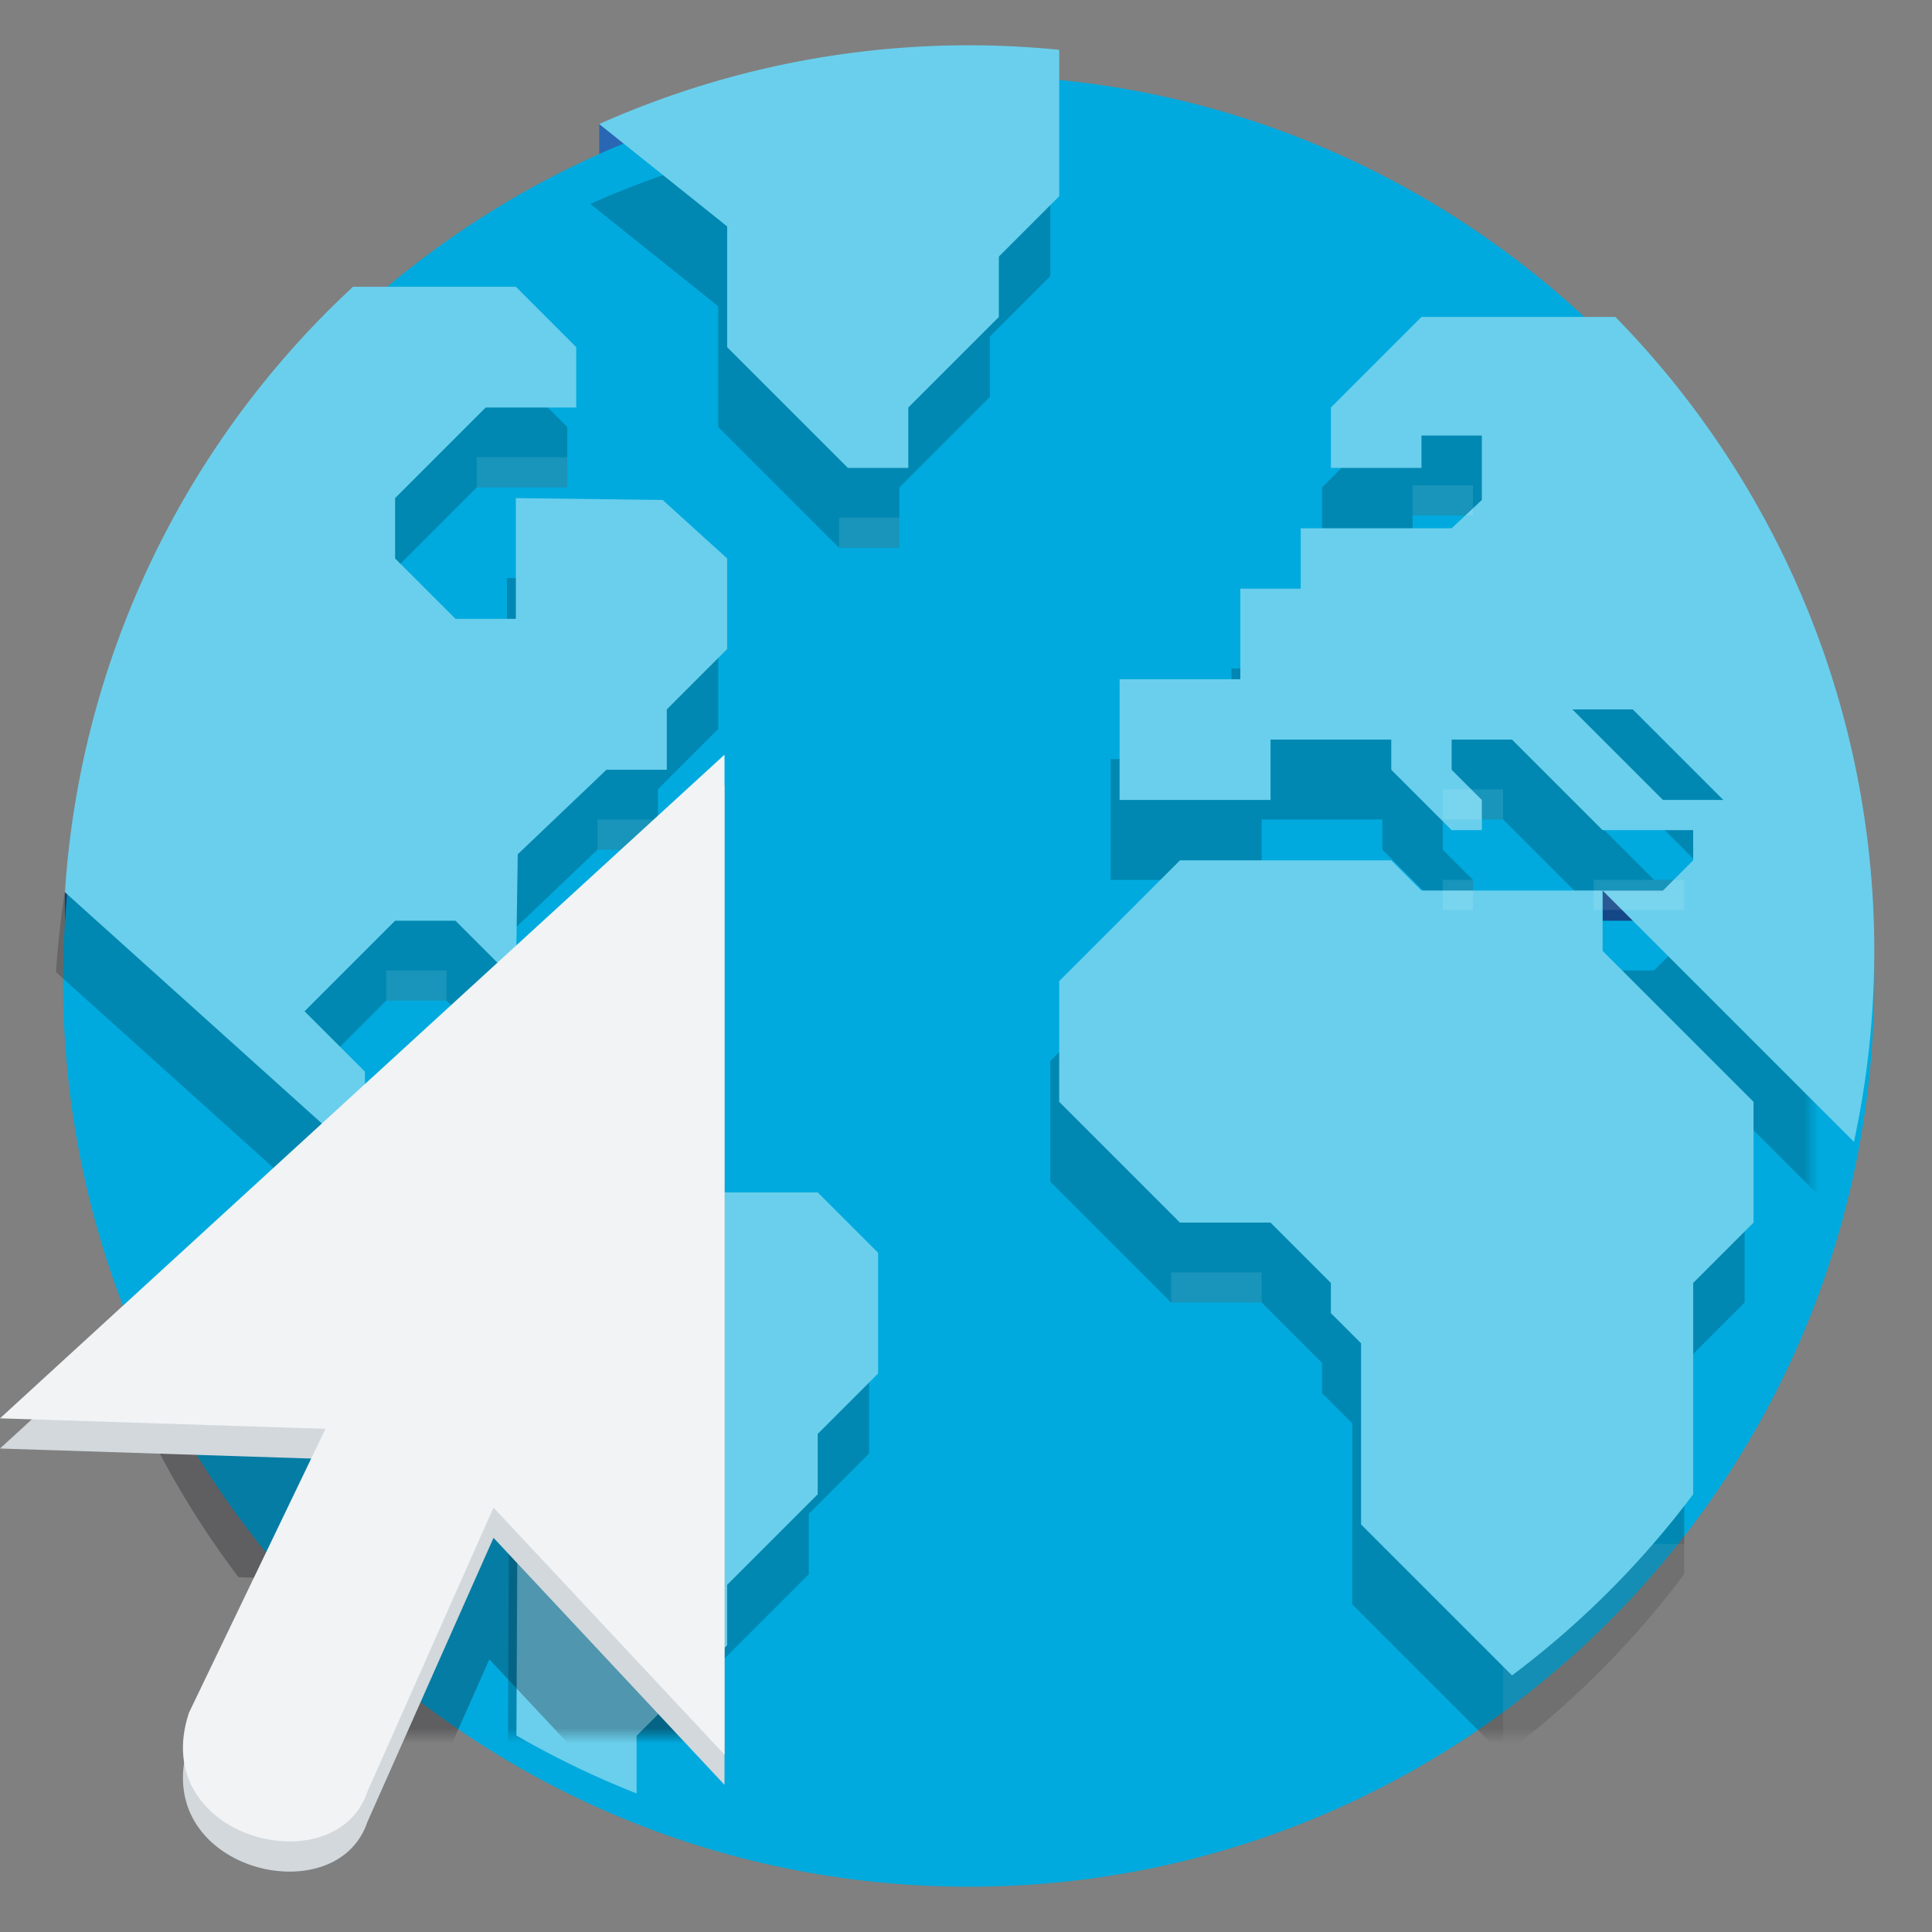 <?xml version="1.0" encoding="UTF-8" standalone="no"?>
<svg
   xmlns:dc="http://purl.org/dc/elements/1.1/"
   xmlns:cc="http://creativecommons.org/ns#"
   xmlns:rdf="http://www.w3.org/1999/02/22-rdf-syntax-ns#"
   xmlns:svg="http://www.w3.org/2000/svg"
   xmlns="http://www.w3.org/2000/svg"
   xmlns:xlink="http://www.w3.org/1999/xlink"
   xmlns:sodipodi="http://sodipodi.sourceforge.net/DTD/sodipodi-0.dtd"
   xmlns:inkscape="http://www.inkscape.org/namespaces/inkscape"
   inkscape:version="1.0 (4035a4fb49, 2020-05-01)"
   sodipodi:docname="org.xfce.web.svg"
   id="svg258"
   version="1.1"
   height="128"
   width="128">
  <rect width="100%" height="100%" fill="#808080" stroke="none"/>
  <sodipodi:namedview
     inkscape:current-layer="svg258"
     inkscape:window-maximized="1"
     inkscape:window-y="0"
     inkscape:window-x="0"
     inkscape:cy="70.438161"
     inkscape:cx="-125.66576"
     inkscape:zoom="1"
     showgrid="false"
     id="namedview260"
     inkscape:window-height="1019"
     inkscape:window-width="1920"
     inkscape:pageshadow="2"
     inkscape:pageopacity="0"
     guidetolerance="10"
     gridtolerance="10"
     objecttolerance="10"
     borderopacity="1"
     bordercolor="#666666"
     pagecolor="#ffffff"
     inkscape:document-rotation="0">
    <inkscape:grid
       type="xygrid"
       id="grid1004"
       empspacing="4" />
  </sodipodi:namedview>
  <defs
     id="defs206">
    <radialGradient
       gradientTransform="matrix(0.29,-7.9e-4,6.7e-4,0.245,-109.075,-29.194)"
       r="224"
       fy="236.83"
       fx="46.511"
       cy="236.83"
       cx="46.511"
       gradientUnits="userSpaceOnUse"
       id="radialGradient1378">
      <stop
         style="stop-color:#006888;stop-opacity:1"
         id="stop1372"
         stop-color="#cee2f8"
         offset="0" />
      <stop
         style="stop-color:#00aade;stop-opacity:1"
         id="stop1374"
         stop-color="#98c1f1"
         offset=".552" />
      <stop
         style="stop-color:#003445;stop-opacity:1"
         id="stop1376"
         stop-color="#62a0ea"
         offset="1" />
    </radialGradient>
    <radialGradient
       gradientTransform="matrix(0.29,0,0,0.299,-169.773,42.589)"
       r="224"
       fy="-46.416"
       fx="256"
       cy="-46.416"
       cx="256"
       gradientUnits="userSpaceOnUse"
       id="radialGradient1362">
      <stop
         style="stop-color:#6acfec;stop-opacity:1"
         id="stop1356"
         stop-color="#62a0ea"
         offset="0" />
      <stop
         style="stop-color:#00aade;stop-opacity:1"
         id="stop1358"
         stop-color="#3584e4"
         offset=".552" />
      <stop
         style="stop-color:#006888;stop-opacity:1"
         id="stop1360"
         stop-color="#1a5fb4"
         offset="1" />
    </radialGradient>
    <clipPath
       id="i">
      <path
         id="path2"
         d="M0 0h192v152H0z" />
    </clipPath>
    <clipPath
       id="Y">
      <path
         id="path5"
         d="M79 0h49v128H79zm0 0" />
    </clipPath>
    <clipPath
       id="b">
      <path
         id="path8"
         d="M0 0h192v152H0z" />
    </clipPath>
    <clipPath
       id="Z">
      <path
         id="path11"
         d="M479.988 20.078c0 110.453-89.543 200-200 200-110.453 0-200-89.547-200-200 0-110.457 89.547-200 200-200 110.457 0 200 89.543 200 200zm0 0" />
    </clipPath>
    <clipPath
       id="c">
      <path
         id="path14"
         d="M0 0h192v152H0z" />
    </clipPath>
    <clipPath
       id="q">
      <path
         id="path17"
         d="M0 0h192v152H0z" />
    </clipPath>
    <clipPath
       id="p">
      <path
         id="path20"
         d="M0 0h192v152H0z" />
    </clipPath>
    <clipPath
       id="d">
      <path
         id="path23"
         d="M0 0h192v152H0z" />
    </clipPath>
    <clipPath
       id="o">
      <path
         id="path26"
         d="M0 0h192v152H0z" />
    </clipPath>
    <clipPath
       id="e">
      <path
         id="path29"
         d="M0 0h192v152H0z" />
    </clipPath>
    <clipPath
       id="n">
      <path
         id="path32"
         d="M0 0h192v152H0z" />
    </clipPath>
    <clipPath
       id="f">
      <path
         id="path35"
         d="M0 0h192v152H0z" />
    </clipPath>
    <clipPath
       id="m">
      <path
         id="path38"
         d="M0 0h192v152H0z" />
    </clipPath>
    <clipPath
       id="g">
      <path
         id="path41"
         d="M0 0h192v152H0z" />
    </clipPath>
    <clipPath
       id="l">
      <path
         id="path44"
         d="M0 0h192v152H0z" />
    </clipPath>
    <clipPath
       id="h">
      <path
         id="path47"
         d="M0 0h192v152H0z" />
    </clipPath>
    <clipPath
       id="k">
      <path
         id="path50"
         d="M0 0h192v152H0z" />
    </clipPath>
    <clipPath
       id="j">
      <path
         id="path53"
         d="M0 0h192v152H0z" />
    </clipPath>
    <mask
       id="S">
      <g
         id="g58"
         filter="url(#a)">
        <path
           id="path56"
           d="M0 0h128v128H0z"
           fill-opacity=".668" />
      </g>
    </mask>
    <mask
       id="ab">
      <g
         id="g63"
         filter="url(#a)">
        <path
           id="path61"
           d="M0 0h128v128H0z"
           fill-opacity=".5" />
      </g>
    </mask>
    <mask
       id="M">
      <g
         id="g68"
         filter="url(#a)">
        <path
           id="path66"
           d="M0 0h128v128H0z"
           fill-opacity=".1" />
      </g>
    </mask>
    <mask
       id="I">
      <g
         id="g73"
         filter="url(#a)">
        <path
           id="path71"
           d="M0 0h128v128H0z"
           fill-opacity=".1" />
      </g>
    </mask>
    <mask
       id="O">
      <g
         id="g78"
         filter="url(#a)">
        <path
           id="path76"
           d="M0 0h128v128H0z"
           fill-opacity=".1" />
      </g>
    </mask>
    <mask
       id="G">
      <g
         id="g83"
         filter="url(#a)">
        <path
           id="path81"
           d="M0 0h128v128H0z"
           fill-opacity=".1" />
      </g>
    </mask>
    <mask
       id="Q">
      <g
         id="g88"
         filter="url(#a)">
        <path
           id="path86"
           d="M0 0h128v128H0z"
           fill-opacity=".668" />
      </g>
    </mask>
    <mask
       id="E">
      <g
         id="g93"
         filter="url(#a)">
        <path
           id="path91"
           d="M0 0h128v128H0z"
           fill-opacity=".1" />
      </g>
    </mask>
    <mask
       id="t">
      <g
         id="g98"
         filter="url(#a)">
        <path
           id="path96"
           d="M0 0h128v128H0z"
           fill-opacity=".1" />
      </g>
    </mask>
    <mask
       id="C">
      <g
         id="g103"
         filter="url(#a)">
        <path
           id="path101"
           d="M0 0h128v128H0z"
           fill-opacity=".1" />
      </g>
    </mask>
    <mask
       id="U">
      <g
         id="g108"
         filter="url(#a)">
        <path
           id="path106"
           d="M0 0h128v128H0z"
           fill-opacity=".668" />
      </g>
    </mask>
    <mask
       id="A">
      <g
         id="g113"
         filter="url(#a)">
        <path
           id="path111"
           d="M0 0h128v128H0z"
           fill-opacity=".1" />
      </g>
    </mask>
    <mask
       id="W">
      <g
         id="g118"
         filter="url(#a)">
        <path
           id="path116"
           d="M0 0h128v128H0z"
           fill-opacity=".3" />
      </g>
    </mask>
    <mask
       id="y">
      <g
         id="g123"
         filter="url(#a)">
        <path
           id="path121"
           d="M0 0h128v128H0z"
           fill-opacity=".1" />
      </g>
    </mask>
    <mask
       id="v">
      <g
         id="g128"
         filter="url(#a)">
        <path
           id="path126"
           d="M0 0h128v128H0z"
           fill-opacity=".2" />
      </g>
    </mask>
    <mask
       id="K">
      <g
         id="g133"
         filter="url(#a)">
        <path
           id="path131"
           d="M0 0h128v128H0z"
           fill-opacity=".1" />
      </g>
    </mask>
    <g
       clip-path="url(#h)"
       id="F">
      <path
         id="path136"
         fill="#fff"
         d="M103.586 65.293h4v2h-4zm0 0" />
    </g>
    <g
       clip-path="url(#l)"
       id="N">
      <path
         id="path139"
         fill="#fff"
         d="M63.586 47.293h4v2h-4zm0 0" />
    </g>
    <g
       clip-path="url(#d)"
       id="x">
      <path
         id="path142"
         fill="#fff"
         d="M85.586 97.293h6v2h-6zm0 0" />
    </g>
    <g
       clip-path="url(#f)"
       id="B">
      <path
         id="path145"
         fill="#fff"
         d="M39.586 43.293h6v2h-6zm0 0" />
    </g>
    <g
       clip-path="url(#m)"
       id="P">
      <path
         id="path148"
         stroke="#fff"
         stroke-linejoin="round"
         stroke-width="5.59"
         fill="none"
         d="M66.8 66.254c0 6.617-5.362 11.98-11.98 11.98-6.613 0-11.976-5.363-11.976-11.98s5.363-11.98 11.976-11.98c6.617 0 11.98 5.363 11.98 11.98zm0 0" />
    </g>
    <g
       clip-path="url(#i)"
       id="H">
      <path
         id="path151"
         fill="#fff"
         d="M103.586 71.293h2v2h-2zm0 0" />
    </g>
    <g
       clip-path="url(#q)"
       id="aa">
      <path
         id="path154"
         fill="#2e3436"
         d="M169.336 19.172v3.531l.883.883.34.344.543-.543v-.684h.683l.2-.2v-.683l.882-.883h.684l.199-.199v-.683l-.883-.883zm8.113 0v1.765h1.598l.91 1.325v.441l.856.883v-4.414zm3.363 4.414l-.91.05-.855-.933v-.219h-1.078l-.442-.664h-.078v2.883l.301.43v1.762L179.047 28l.883-.883V24.47zm0 0" />
    </g>
    <g
       clip-path="url(#n)"
       id="R">
      <path
         id="path157"
         stroke="#fff"
         stroke-linejoin="round"
         stroke-width="3.862"
         fill="none"
         d="M77.602 66.254c0 12.582-10.2 22.781-22.782 22.781-12.578 0-22.777-10.2-22.777-22.781 0-12.582 10.2-22.781 22.777-22.781 12.582 0 22.782 10.199 22.782 22.78zm0 0" />
    </g>
    <g
       clip-path="url(#b)"
       id="s">
      <path
         id="path160"
         fill="#fff"
         d="M107.586 115.293v14a60.121 60.121 0 0012-12v-2zm0 0" />
    </g>
    <g
       clip-path="url(#j)"
       id="J">
      <path
         id="path163"
         fill="#fff"
         d="M113.586 71.293h6v2h-6zm0 0" />
    </g>
    <g
       clip-path="url(#o)"
       id="T">
      <path
         id="path166"
         stroke="#fff"
         stroke-linejoin="round"
         stroke-width="1.98"
         fill="none"
         d="M88.879 66.254c0 18.808-15.246 34.058-34.059 34.058-18.808 0-34.058-15.25-34.058-34.058 0-18.813 15.25-34.059 34.058-34.059 18.813 0 34.059 15.246 34.059 34.059zm0 0" />
    </g>
    <g
       clip-path="url(#g)"
       id="D">
      <path
         id="path169"
         fill="#fff"
         d="M47.586 67.293h4v2h-4zm0 0" />
    </g>
    <g
       clip-path="url(#e)"
       id="z">
      <path
         id="path172"
         fill="#fff"
         d="M33.586 77.293h4v2h-4zm0 0" />
    </g>
    <g
       clip-path="url(#p)"
       id="V">
      <path
         id="path175"
         fill="#12121c"
         fill-rule="evenodd"
         d="M55.176 70.605L17.512 107.16a59.63 59.63 0 006.293 10.336l5.379.176-1.914 3.973a60.081 60.081 0 009.851 8.722l3.3-7.43 15.067 16.094c.13.031.258.067.387.098zm0 0" />
    </g>
    <g
       clip-path="url(#k)"
       id="L">
      <path
         id="path178"
         fill="#fff"
         d="M101.586 45.148h4v2h-4zm0 0" />
    </g>
    <g
       clip-path="url(#c)"
       id="u">
      <path
         id="path181"
         d="M71.586 21.293a60.068 60.068 0 00-24.477 5.219l8.477 6.781v8l8 8h4v-4l6-6v-4l4-4v-9.7c-1.992-.198-3.996-.3-6-.3zm-40.79 16a59.996 59.996 0 00-19.085 40.113l19.875 17.887v-6l-4-4 6-6h4l4 4 .125-8.402 5.875-5.598h4v-4l4-4v-6l-4.273-3.875-9.727-.125v8h-4l-4-4v-4l6-6h6v-4l-4-4zm70.79 2l-6 6v4h6v-2.145h4v4.27l-2 1.875h-10v4h-4v6h-8v8h10v-4h8v2l4 4h2v-2l-2-2v-2h4l6 6h6v2l-2 2h-4l16.652 16.652a60.002 60.002 0 00-15.805-54.652zm12 38h-12l-2-2h-14l-8 8v8l8 8h6l4 4v2l2 2v12l10 10a60.02 60.02 0 0012-12v-14l4-4v-8l-10-10zm-2-12h4l6 6h-4zm-74 28l-4 4v10l8.125 8.144-.086 17.836a59.466 59.466 0 007.96 3.84v-3.82l6-6v-4l6-6v-4l4-4v-8l-4-4h-8l-4-4zm0 0" />
    </g>
    <radialGradient
       gradientTransform="matrix(7.429 0 0 7.121 -88.327 -114.956)"
       r="9.125"
       fy="24.149"
       fx="17.814"
       cy="24.149"
       cx="17.814"
       gradientUnits="userSpaceOnUse"
       id="X">
      <stop
         id="stop184"
         stop-color="#fff"
         offset="0" />
      <stop
         id="stop186"
         stop-color="#e4e4e4"
         offset="1" />
    </radialGradient>
    <radialGradient
       gradientTransform="matrix(.29 -.001 .001 .245 49.921 -16.608)"
       r="224"
       fy="236.83"
       fx="46.511"
       cy="236.83"
       cx="46.511"
       gradientUnits="userSpaceOnUse"
       id="w">
      <stop
         style="stop-color:#00aade;stop-opacity:1"
         id="stop189"
         stop-color="#cee2f8"
         offset="0" />
      <stop
         style="stop-color:#006888;stop-opacity:1"
         id="stop191"
         stop-color="#98c1f1"
         offset=".552" />
      <stop
         style="stop-color:#006888;stop-opacity:1"
         id="stop193"
         stop-color="#62a0ea"
         offset="1" />
    </radialGradient>
    <radialGradient
       gradientTransform="matrix(.29 0 0 .299 -10.777 55.175)"
       r="224"
       fy="-46.416"
       fx="256"
       cy="-46.416"
       cx="256"
       gradientUnits="userSpaceOnUse"
       id="r">
      <stop
         style="stop-color:#00aade;stop-opacity:1"
         id="stop196"
         stop-color="#62a0ea"
         offset="0" />
      <stop
         style="stop-color:#00aade;stop-opacity:1"
         id="stop198"
         stop-color="#3584e4"
         offset=".552" />
      <stop
         style="stop-color:#00aade;stop-opacity:1"
         id="stop200"
         stop-color="#1a5fb4"
         offset="1" />
    </radialGradient>
    <filter
       height="100%"
       width="100%"
       y="0%"
       x="0%"
       filterUnits="objectBoundingBox"
       id="a">
      <feColorMatrix
         id="feColorMatrix203"
         values="0 0 0 0 1 0 0 0 0 1 0 0 0 0 1 0 0 0 1 0"
         in="SourceGraphic" />
    </filter>
    <radialGradient
       gradientTransform="matrix(7.429,0,0,7.121,-117.519,-49.662)"
       r="9.125"
       fy="24.149"
       fx="17.814"
       cy="24.149"
       cx="17.814"
       gradientUnits="userSpaceOnUse"
       id="X-3">
      <stop
         id="stop184-6"
         stop-color="#fff"
         offset="0" />
      <stop
         id="stop186-7"
         stop-color="#e4e4e4"
         offset="1" />
    </radialGradient>
    <radialGradient
       inkscape:collect="always"
       xlink:href="#radialGradient1362"
       id="radialGradient991"
       cx="63.586"
       cy="65.293"
       fx="63.586"
       fy="65.293"
       r="60"
       gradientUnits="userSpaceOnUse" />
    <clipPath
       id="Y-3">
      <path
         d="m 79,0 h 49 V 128 H 79 Z m 0,0"
         id="path5-6" />
    </clipPath>
    <clipPath
       id="Z-7">
      <path
         d="m 479.988,20.078 c 0,110.453 -89.543,200 -200,200 -110.453,0 -200,-89.547 -200,-200 0,-110.457 89.547,-200 200,-200 110.457,0 200,89.543 200,200 z m 0,0"
         id="path11-5" />
    </clipPath>
    <clipPath
       id="q-3">
      <path
         d="M 0,0 H 192 V 152 H 0 Z"
         id="path17-5" />
    </clipPath>
    <mask
       id="ab-6">
      <g
         filter="url(#a)"
         id="g63-2"
         style="filter:url(#a-1)">
        <path
           fill-opacity="0.5"
           d="M 0,0 H 128 V 128 H 0 Z"
           id="path61-9" />
      </g>
    </mask>
    <filter
       id="a-1"
       filterUnits="objectBoundingBox"
       x="0"
       y="0"
       width="1"
       height="1">
      <feColorMatrix
         in="SourceGraphic"
         values="0 0 0 0 1 0 0 0 0 1 0 0 0 0 1 0 0 0 1 0"
         id="feColorMatrix203-2" />
    </filter>
    <clipPath
       id="clipPath1120">
      <path
         d="M 0,0 H 192 V 152 H 0 Z"
         id="path1118" />
    </clipPath>
    <radialGradient
       id="X-7"
       gradientUnits="userSpaceOnUse"
       cx="17.814"
       cy="24.149"
       fx="17.814"
       fy="24.149"
       r="9.125"
       gradientTransform="matrix(7.429,0,0,7.121,-87.737,-115.249)">
      <stop
         offset="0"
         stop-color="#fff"
         id="stop184-0" />
      <stop
         offset="1"
         stop-color="#e4e4e4"
         id="stop186-9" />
    </radialGradient>
    <clipPath
       id="p-3">
      <path
         d="M 0,0 H 192 V 152 H 0 Z"
         id="path20-6" />
    </clipPath>
    <mask
       id="W-0">
      <g
         filter="url(#a)"
         id="g118-6"
         style="filter:url(#a-1)">
        <path
           fill-opacity="0.3"
           d="M 0,0 H 128 V 128 H 0 Z"
           id="path116-2" />
      </g>
    </mask>
    <filter
       id="filter1132"
       filterUnits="objectBoundingBox"
       x="0"
       y="0"
       width="1"
       height="1">
      <feColorMatrix
         in="SourceGraphic"
         values="0 0 0 0 1 0 0 0 0 1 0 0 0 0 1 0 0 0 1 0"
         id="feColorMatrix1130" />
    </filter>
    <clipPath
       id="clipPath1136">
      <path
         d="M 0,0 H 192 V 152 H 0 Z"
         id="path1134" />
    </clipPath>
    <clipPath
       id="o-6">
      <path
         d="M 0,0 H 192 V 152 H 0 Z"
         id="path26-1" />
    </clipPath>
    <mask
       id="U-8">
      <g
         filter="url(#a)"
         id="g108-7"
         style="filter:url(#a-1)">
        <path
           fill-opacity="0.668"
           d="M 0,0 H 128 V 128 H 0 Z"
           id="path106-9" />
      </g>
    </mask>
    <filter
       id="filter1145"
       filterUnits="objectBoundingBox"
       x="0"
       y="0"
       width="1"
       height="1">
      <feColorMatrix
         in="SourceGraphic"
         values="0 0 0 0 1 0 0 0 0 1 0 0 0 0 1 0 0 0 1 0"
         id="feColorMatrix1143" />
    </filter>
    <clipPath
       id="clipPath1149">
      <path
         d="M 0,0 H 192 V 152 H 0 Z"
         id="path1147" />
    </clipPath>
    <clipPath
       id="n-2">
      <path
         d="M 0,0 H 192 V 152 H 0 Z"
         id="path32-0" />
    </clipPath>
    <mask
       id="S-2">
      <g
         filter="url(#a)"
         id="g58-3"
         style="filter:url(#a-1)">
        <path
           fill-opacity="0.668"
           d="M 0,0 H 128 V 128 H 0 Z"
           id="path56-7" />
      </g>
    </mask>
    <filter
       id="filter1158"
       filterUnits="objectBoundingBox"
       x="0"
       y="0"
       width="1"
       height="1">
      <feColorMatrix
         in="SourceGraphic"
         values="0 0 0 0 1 0 0 0 0 1 0 0 0 0 1 0 0 0 1 0"
         id="feColorMatrix1156" />
    </filter>
    <clipPath
       id="clipPath1162">
      <path
         d="M 0,0 H 192 V 152 H 0 Z"
         id="path1160" />
    </clipPath>
    <clipPath
       id="m-5">
      <path
         d="M 0,0 H 192 V 152 H 0 Z"
         id="path38-9" />
    </clipPath>
    <mask
       id="Q-2">
      <g
         filter="url(#a)"
         id="g88-2"
         style="filter:url(#a-1)">
        <path
           fill-opacity="0.668"
           d="M 0,0 H 128 V 128 H 0 Z"
           id="path86-8" />
      </g>
    </mask>
    <filter
       id="filter1171"
       filterUnits="objectBoundingBox"
       x="0"
       y="0"
       width="1"
       height="1">
      <feColorMatrix
         in="SourceGraphic"
         values="0 0 0 0 1 0 0 0 0 1 0 0 0 0 1 0 0 0 1 0"
         id="feColorMatrix1169" />
    </filter>
    <clipPath
       id="clipPath1175">
      <path
         d="M 0,0 H 192 V 152 H 0 Z"
         id="path1173" />
    </clipPath>
    <clipPath
       id="l-9">
      <path
         d="M 0,0 H 192 V 152 H 0 Z"
         id="path44-7" />
    </clipPath>
    <mask
       id="O-3">
      <g
         filter="url(#a)"
         id="g78-6"
         style="filter:url(#a-1)">
        <path
           fill-opacity="0.1"
           d="M 0,0 H 128 V 128 H 0 Z"
           id="path76-1" />
      </g>
    </mask>
    <filter
       id="filter1184"
       filterUnits="objectBoundingBox"
       x="0"
       y="0"
       width="1"
       height="1">
      <feColorMatrix
         in="SourceGraphic"
         values="0 0 0 0 1 0 0 0 0 1 0 0 0 0 1 0 0 0 1 0"
         id="feColorMatrix1182" />
    </filter>
    <clipPath
       id="clipPath1188">
      <path
         d="M 0,0 H 192 V 152 H 0 Z"
         id="path1186" />
    </clipPath>
    <clipPath
       id="k-2">
      <path
         d="M 0,0 H 192 V 152 H 0 Z"
         id="path50-9" />
    </clipPath>
    <mask
       id="M-3">
      <g
         filter="url(#a)"
         id="g68-1"
         style="filter:url(#a-1)">
        <path
           fill-opacity="0.1"
           d="M 0,0 H 128 V 128 H 0 Z"
           id="path66-9" />
      </g>
    </mask>
    <filter
       id="filter1197"
       filterUnits="objectBoundingBox"
       x="0"
       y="0"
       width="1"
       height="1">
      <feColorMatrix
         in="SourceGraphic"
         values="0 0 0 0 1 0 0 0 0 1 0 0 0 0 1 0 0 0 1 0"
         id="feColorMatrix1195" />
    </filter>
    <clipPath
       id="clipPath1201">
      <path
         d="M 0,0 H 192 V 152 H 0 Z"
         id="path1199" />
    </clipPath>
    <clipPath
       id="j-4">
      <path
         d="M 0,0 H 192 V 152 H 0 Z"
         id="path53-7" />
    </clipPath>
    <mask
       id="K-8">
      <g
         filter="url(#a)"
         id="g133-4"
         style="filter:url(#a-1)">
        <path
           fill-opacity="0.1"
           d="M 0,0 H 128 V 128 H 0 Z"
           id="path131-5" />
      </g>
    </mask>
    <filter
       id="filter1210"
       filterUnits="objectBoundingBox"
       x="0"
       y="0"
       width="1"
       height="1">
      <feColorMatrix
         in="SourceGraphic"
         values="0 0 0 0 1 0 0 0 0 1 0 0 0 0 1 0 0 0 1 0"
         id="feColorMatrix1208" />
    </filter>
    <clipPath
       id="clipPath1214">
      <path
         d="M 0,0 H 192 V 152 H 0 Z"
         id="path1212" />
    </clipPath>
    <clipPath
       id="i-0">
      <path
         d="M 0,0 H 192 V 152 H 0 Z"
         id="path2-3" />
    </clipPath>
    <mask
       id="I-6">
      <g
         filter="url(#a)"
         id="g73-1"
         style="filter:url(#a-1)">
        <path
           fill-opacity="0.1"
           d="M 0,0 H 128 V 128 H 0 Z"
           id="path71-0" />
      </g>
    </mask>
    <filter
       id="filter1223"
       filterUnits="objectBoundingBox"
       x="0"
       y="0"
       width="1"
       height="1">
      <feColorMatrix
         in="SourceGraphic"
         values="0 0 0 0 1 0 0 0 0 1 0 0 0 0 1 0 0 0 1 0"
         id="feColorMatrix1221" />
    </filter>
    <clipPath
       id="clipPath1227">
      <path
         d="M 0,0 H 192 V 152 H 0 Z"
         id="path1225" />
    </clipPath>
    <clipPath
       id="h-6">
      <path
         d="M 0,0 H 192 V 152 H 0 Z"
         id="path47-3" />
    </clipPath>
    <mask
       id="G-2">
      <g
         filter="url(#a)"
         id="g83-0"
         style="filter:url(#a-1)">
        <path
           fill-opacity="0.1"
           d="M 0,0 H 128 V 128 H 0 Z"
           id="path81-6" />
      </g>
    </mask>
    <filter
       id="filter1236"
       filterUnits="objectBoundingBox"
       x="0"
       y="0"
       width="1"
       height="1">
      <feColorMatrix
         in="SourceGraphic"
         values="0 0 0 0 1 0 0 0 0 1 0 0 0 0 1 0 0 0 1 0"
         id="feColorMatrix1234" />
    </filter>
    <clipPath
       id="clipPath1240">
      <path
         d="M 0,0 H 192 V 152 H 0 Z"
         id="path1238" />
    </clipPath>
    <clipPath
       id="g-1">
      <path
         d="M 0,0 H 192 V 152 H 0 Z"
         id="path41-5" />
    </clipPath>
    <mask
       id="E-5">
      <g
         filter="url(#a)"
         id="g93-4"
         style="filter:url(#a-1)">
        <path
           fill-opacity="0.1"
           d="M 0,0 H 128 V 128 H 0 Z"
           id="path91-7" />
      </g>
    </mask>
    <filter
       id="filter1249"
       filterUnits="objectBoundingBox"
       x="0"
       y="0"
       width="1"
       height="1">
      <feColorMatrix
         in="SourceGraphic"
         values="0 0 0 0 1 0 0 0 0 1 0 0 0 0 1 0 0 0 1 0"
         id="feColorMatrix1247" />
    </filter>
    <clipPath
       id="clipPath1253">
      <path
         d="M 0,0 H 192 V 152 H 0 Z"
         id="path1251" />
    </clipPath>
    <clipPath
       id="f-6">
      <path
         d="M 0,0 H 192 V 152 H 0 Z"
         id="path35-5" />
    </clipPath>
    <mask
       id="C-6">
      <g
         filter="url(#a)"
         id="g103-9"
         style="filter:url(#a-1)">
        <path
           fill-opacity="0.1"
           d="M 0,0 H 128 V 128 H 0 Z"
           id="path101-3" />
      </g>
    </mask>
    <filter
       id="filter1262"
       filterUnits="objectBoundingBox"
       x="0"
       y="0"
       width="1"
       height="1">
      <feColorMatrix
         in="SourceGraphic"
         values="0 0 0 0 1 0 0 0 0 1 0 0 0 0 1 0 0 0 1 0"
         id="feColorMatrix1260" />
    </filter>
    <clipPath
       id="clipPath1266">
      <path
         d="M 0,0 H 192 V 152 H 0 Z"
         id="path1264" />
    </clipPath>
    <clipPath
       id="e-7">
      <path
         d="M 0,0 H 192 V 152 H 0 Z"
         id="path29-4" />
    </clipPath>
    <mask
       id="A-5">
      <g
         filter="url(#a)"
         id="g113-2"
         style="filter:url(#a-1)">
        <path
           fill-opacity="0.1"
           d="M 0,0 H 128 V 128 H 0 Z"
           id="path111-5" />
      </g>
    </mask>
    <filter
       id="filter1275"
       filterUnits="objectBoundingBox"
       x="0"
       y="0"
       width="1"
       height="1">
      <feColorMatrix
         in="SourceGraphic"
         values="0 0 0 0 1 0 0 0 0 1 0 0 0 0 1 0 0 0 1 0"
         id="feColorMatrix1273" />
    </filter>
    <clipPath
       id="clipPath1279">
      <path
         d="M 0,0 H 192 V 152 H 0 Z"
         id="path1277" />
    </clipPath>
    <clipPath
       id="d-4">
      <path
         d="M 0,0 H 192 V 152 H 0 Z"
         id="path23-7" />
    </clipPath>
    <mask
       id="y-4">
      <g
         filter="url(#a)"
         id="g123-4"
         style="filter:url(#a-1)">
        <path
           fill-opacity="0.1"
           d="M 0,0 H 128 V 128 H 0 Z"
           id="path121-3" />
      </g>
    </mask>
    <filter
       id="filter1288"
       filterUnits="objectBoundingBox"
       x="0"
       y="0"
       width="1"
       height="1">
      <feColorMatrix
         in="SourceGraphic"
         values="0 0 0 0 1 0 0 0 0 1 0 0 0 0 1 0 0 0 1 0"
         id="feColorMatrix1286" />
    </filter>
    <clipPath
       id="clipPath1292">
      <path
         d="M 0,0 H 192 V 152 H 0 Z"
         id="path1290" />
    </clipPath>
    <radialGradient
       id="w-0"
       gradientUnits="userSpaceOnUse"
       cx="46.511"
       cy="236.83"
       fx="46.511"
       fy="236.83"
       r="224"
       gradientTransform="matrix(0.29,-7.9e-4,6.7e-4,0.245,50.511,-16.901)">
      <stop
         style="stop-color:#c1ebf7;stop-opacity:1"
         offset="0"
         stop-color="#cee2f8"
         id="stop189-7" />
      <stop
         style="stop-color:#6acfec;stop-opacity:1"
         offset=".552"
         stop-color="#98c1f1"
         id="stop191-8" />
      <stop
         style="stop-color:#006888;stop-opacity:1"
         offset="1"
         stop-color="#62a0ea"
         id="stop193-6" />
    </radialGradient>
    <clipPath
       id="c-8">
      <path
         d="M 0,0 H 192 V 152 H 0 Z"
         id="path14-8" />
    </clipPath>
    <mask
       id="v-4">
      <g
         filter="url(#a)"
         id="g128-3"
         style="filter:url(#a-1)">
        <path
           fill-opacity="0.2"
           d="M 0,0 H 128 V 128 H 0 Z"
           id="path126-1" />
      </g>
    </mask>
    <filter
       id="filter1305"
       filterUnits="objectBoundingBox"
       x="0"
       y="0"
       width="1"
       height="1">
      <feColorMatrix
         in="SourceGraphic"
         values="0 0 0 0 1 0 0 0 0 1 0 0 0 0 1 0 0 0 1 0"
         id="feColorMatrix1303" />
    </filter>
    <clipPath
       id="clipPath1309">
      <path
         d="M 0,0 H 192 V 152 H 0 Z"
         id="path1307" />
    </clipPath>
    <clipPath
       id="b-4">
      <path
         d="M 0,0 H 192 V 152 H 0 Z"
         id="path8-9" />
    </clipPath>
    <mask
       id="t-2">
      <g
         filter="url(#a)"
         id="g98-0"
         style="filter:url(#a-1)">
        <path
           fill-opacity="0.1"
           d="M 0,0 H 128 V 128 H 0 Z"
           id="path96-6" />
      </g>
    </mask>
    <filter
       id="filter1318"
       filterUnits="objectBoundingBox"
       x="0"
       y="0"
       width="1"
       height="1">
      <feColorMatrix
         in="SourceGraphic"
         values="0 0 0 0 1 0 0 0 0 1 0 0 0 0 1 0 0 0 1 0"
         id="feColorMatrix1316" />
    </filter>
    <clipPath
       id="clipPath1322">
      <path
         d="M 0,0 H 192 V 152 H 0 Z"
         id="path1320" />
    </clipPath>
    <radialGradient
       id="r-8"
       gradientUnits="userSpaceOnUse"
       cx="256"
       cy="-46.416"
       fx="256"
       fy="-46.416"
       r="224"
       gradientTransform="matrix(0.29,0,0,0.299,-10.187,54.882)">
      <stop
         style="stop-color:#6acfec;stop-opacity:1"
         offset="0"
         stop-color="#62a0ea"
         id="stop196-9" />
      <stop
         style="stop-color:#00aade;stop-opacity:1"
         offset=".552"
         stop-color="#3584e4"
         id="stop198-2" />
      <stop
         style="stop-color:#006888;stop-opacity:1"
         offset="1"
         stop-color="#1a5fb4"
         id="stop200-6" />
    </radialGradient>
  </defs>
  <g
     transform="translate(0,-1)"
     id="g256"
     clip-path="url(#Y)">
    <g
       id="g254"
       clip-path="url(#Z)">
      <use
         height="100%"
         width="100%"
         y="0"
         x="0"
         id="use252"
         mask="url(#ab)"
         transform="translate(-8,-16)"
         xlink:href="#aa" />
    </g>
  </g>
  <path
     d="m 39.7,8.219 v 2 l 4.011,-0.16 0.09,-1.997 z m 0,0"
     fill-rule="evenodd"
     fill="#2967b4"
     id="path208-6" />
  <path
     d="m 4.3,59.117 v 2 l 4.013,-0.16 0.09,-1.996 z m 0,0"
     fill-rule="evenodd"
     fill="#164e93"
     id="path210-4" />
  <path
     style="fill:#00aade"
     d="m 124.176,65 c 0,33.137 -26.863,60 -60,60 -33.137,0 -60,-26.863 -60,-60 0,-33.137 26.863,-60 60,-60 33.137,0 60,26.863 60,60 z m 0,0"
     fill="url(#r)"
     id="path212-9" />
  <use
     height="100%"
     width="100%"
     y="0"
     x="0"
     xlink:href="#s"
     transform="translate(-8,-13)"
     mask="url(#t-2)"
     id="use214-5" />
  <use
     height="100%"
     width="100%"
     y="0"
     x="0"
     xlink:href="#u"
     transform="translate(-8,-13)"
     mask="url(#v-4)"
     id="use216-0" />
  <path
     d="m 106.176,59 v 2 h 4 v -2 z m 0,0"
     fill-rule="evenodd"
     fill="#144788"
     id="path218-4" />
  <path
     style="fill:#6acfec"
     d="M 64.176,3 A 60.068,60.068 0 0 0 39.699,8.219 L 48.176,15 v 8 l 8,8 h 4 v -4 l 6,-6 v -4 l 4,-4 V 3.3 C 68.184,3.102 66.18,3 64.176,3 Z M 23.386,19 A 59.996,59.996 0 0 0 4.302,59.113 L 24.177,77 v -6 l -4,-4 6,-6 h 4 l 4,4 0.125,-8.402 L 40.177,51 h 4 v -4 l 4,-4 V 37 L 43.904,33.125 34.177,33 v 8 h -4 l -4,-4 v -4 l 6,-6 h 6 v -4 l -4,-4 z m 70.79,2 -6,6 v 4 h 6 v -2.145 h 4 v 4.27 l -2,1.875 h -10 v 4 h -4 v 6 h -8 v 8 h 10 v -4 h 8 v 2 l 4,4 h 2 v -2 l -2,-2 v -2 h 4 l 6,6 h 6 v 2 l -2,2 h -4 l 16.652,16.652 A 60.002,60.002 0 0 0 107.023,21 Z m 12,38 h -12 l -2,-2 h -14 l -8,8 v 8 l 8,8 h 6 l 4,4 v 2 l 2,2 v 12 l 10,10 a 60.02,60.02 0 0 0 12,-12 V 85 l 4,-4 v -8 l -10,-10 z m -2,-12 h 4 l 6,6 h -4 z m -74,28 -4,4 v 10 l 8.125,8.144 -0.086,17.836 a 59.466,59.466 0 0 0 7.96,3.84 V 115 l 6,-6 v -4 l 6,-6 v -4 l 4,-4 v -8 l -4,-4 h -8 l -4,-4 z m 0,0"
     fill="url(#w)"
     id="path220-8" />
  <use
     height="100%"
     width="100%"
     y="0"
     x="0"
     xlink:href="#x"
     transform="translate(-8,-13)"
     mask="url(#y-4)"
     id="use222-7" />
  <use
     height="100%"
     width="100%"
     y="0"
     x="0"
     xlink:href="#z"
     transform="translate(-8,-13)"
     mask="url(#A-5)"
     id="use224-1" />
  <use
     height="100%"
     width="100%"
     y="0"
     x="0"
     xlink:href="#B"
     transform="translate(-8,-13)"
     mask="url(#C-6)"
     id="use226-7" />
  <use
     height="100%"
     width="100%"
     y="0"
     x="0"
     xlink:href="#D"
     transform="translate(-8,-13)"
     mask="url(#E-5)"
     id="use228-2" />
  <use
     height="100%"
     width="100%"
     y="0"
     x="0"
     xlink:href="#F"
     transform="translate(-8,-13)"
     mask="url(#G-2)"
     id="use230-7" />
  <use
     height="100%"
     width="100%"
     y="0"
     x="0"
     xlink:href="#H"
     transform="translate(-8,-13)"
     mask="url(#I-6)"
     id="use232-2" />
  <use
     height="100%"
     width="100%"
     y="0"
     x="0"
     xlink:href="#J"
     transform="translate(-8,-13)"
     mask="url(#K-8)"
     id="use234-2" />
  <use
     height="100%"
     width="100%"
     y="0"
     x="0"
     xlink:href="#L"
     transform="translate(-8,-13)"
     mask="url(#M-3)"
     id="use236-6" />
  <use
     height="100%"
     width="100%"
     y="0"
     x="0"
     xlink:href="#N"
     transform="translate(-8,-13)"
     mask="url(#O-3)"
     id="use238-1" />
  <use
     height="100%"
     width="100%"
     y="0"
     x="0"
     xlink:href="#V"
     transform="translate(-8,-13)"
     mask="url(#W-0)"
     id="use246" />
  <path
     sodipodi:nodetypes="cccccccc"
     style="fill:#d2d8dc;stroke-width:0.991"
     d="M 48,52 0,95.968 21.563,96.665 12.522,115.467 c -2.785,8.358 9.738,11.491 11.826,5.225 L 32.697,101.885 48,118.251 Z"
     fill-rule="evenodd"
     fill="url(#X)"
     id="path248-0" />
  <g
     transform="translate(-158.996,-13.586)"
     clip-path="url(#Y-3)"
     id="g256-6">
    <g
       clip-path="url(#Z-7)"
       id="g254-1">
      <use
         height="100%"
         width="100%"
         y="0"
         x="0"
         xlink:href="#aa"
         transform="translate(-8,-16)"
         mask="url(#ab-6)"
         id="use252-5" />
    </g>
  </g>
  <path
     id="path248-0-9"
     fill="url(#X)"
     fill-rule="evenodd"
     d="M 48,50 0,93.968 21.563,94.665 12.522,113.467 c -2.785,8.358 9.738,11.491 11.826,5.225 L 32.697,99.885 48,116.251 Z"
     style="fill:#f1f3f5;stroke-width:0.991"
     sodipodi:nodetypes="cccccccc" />
</svg>
